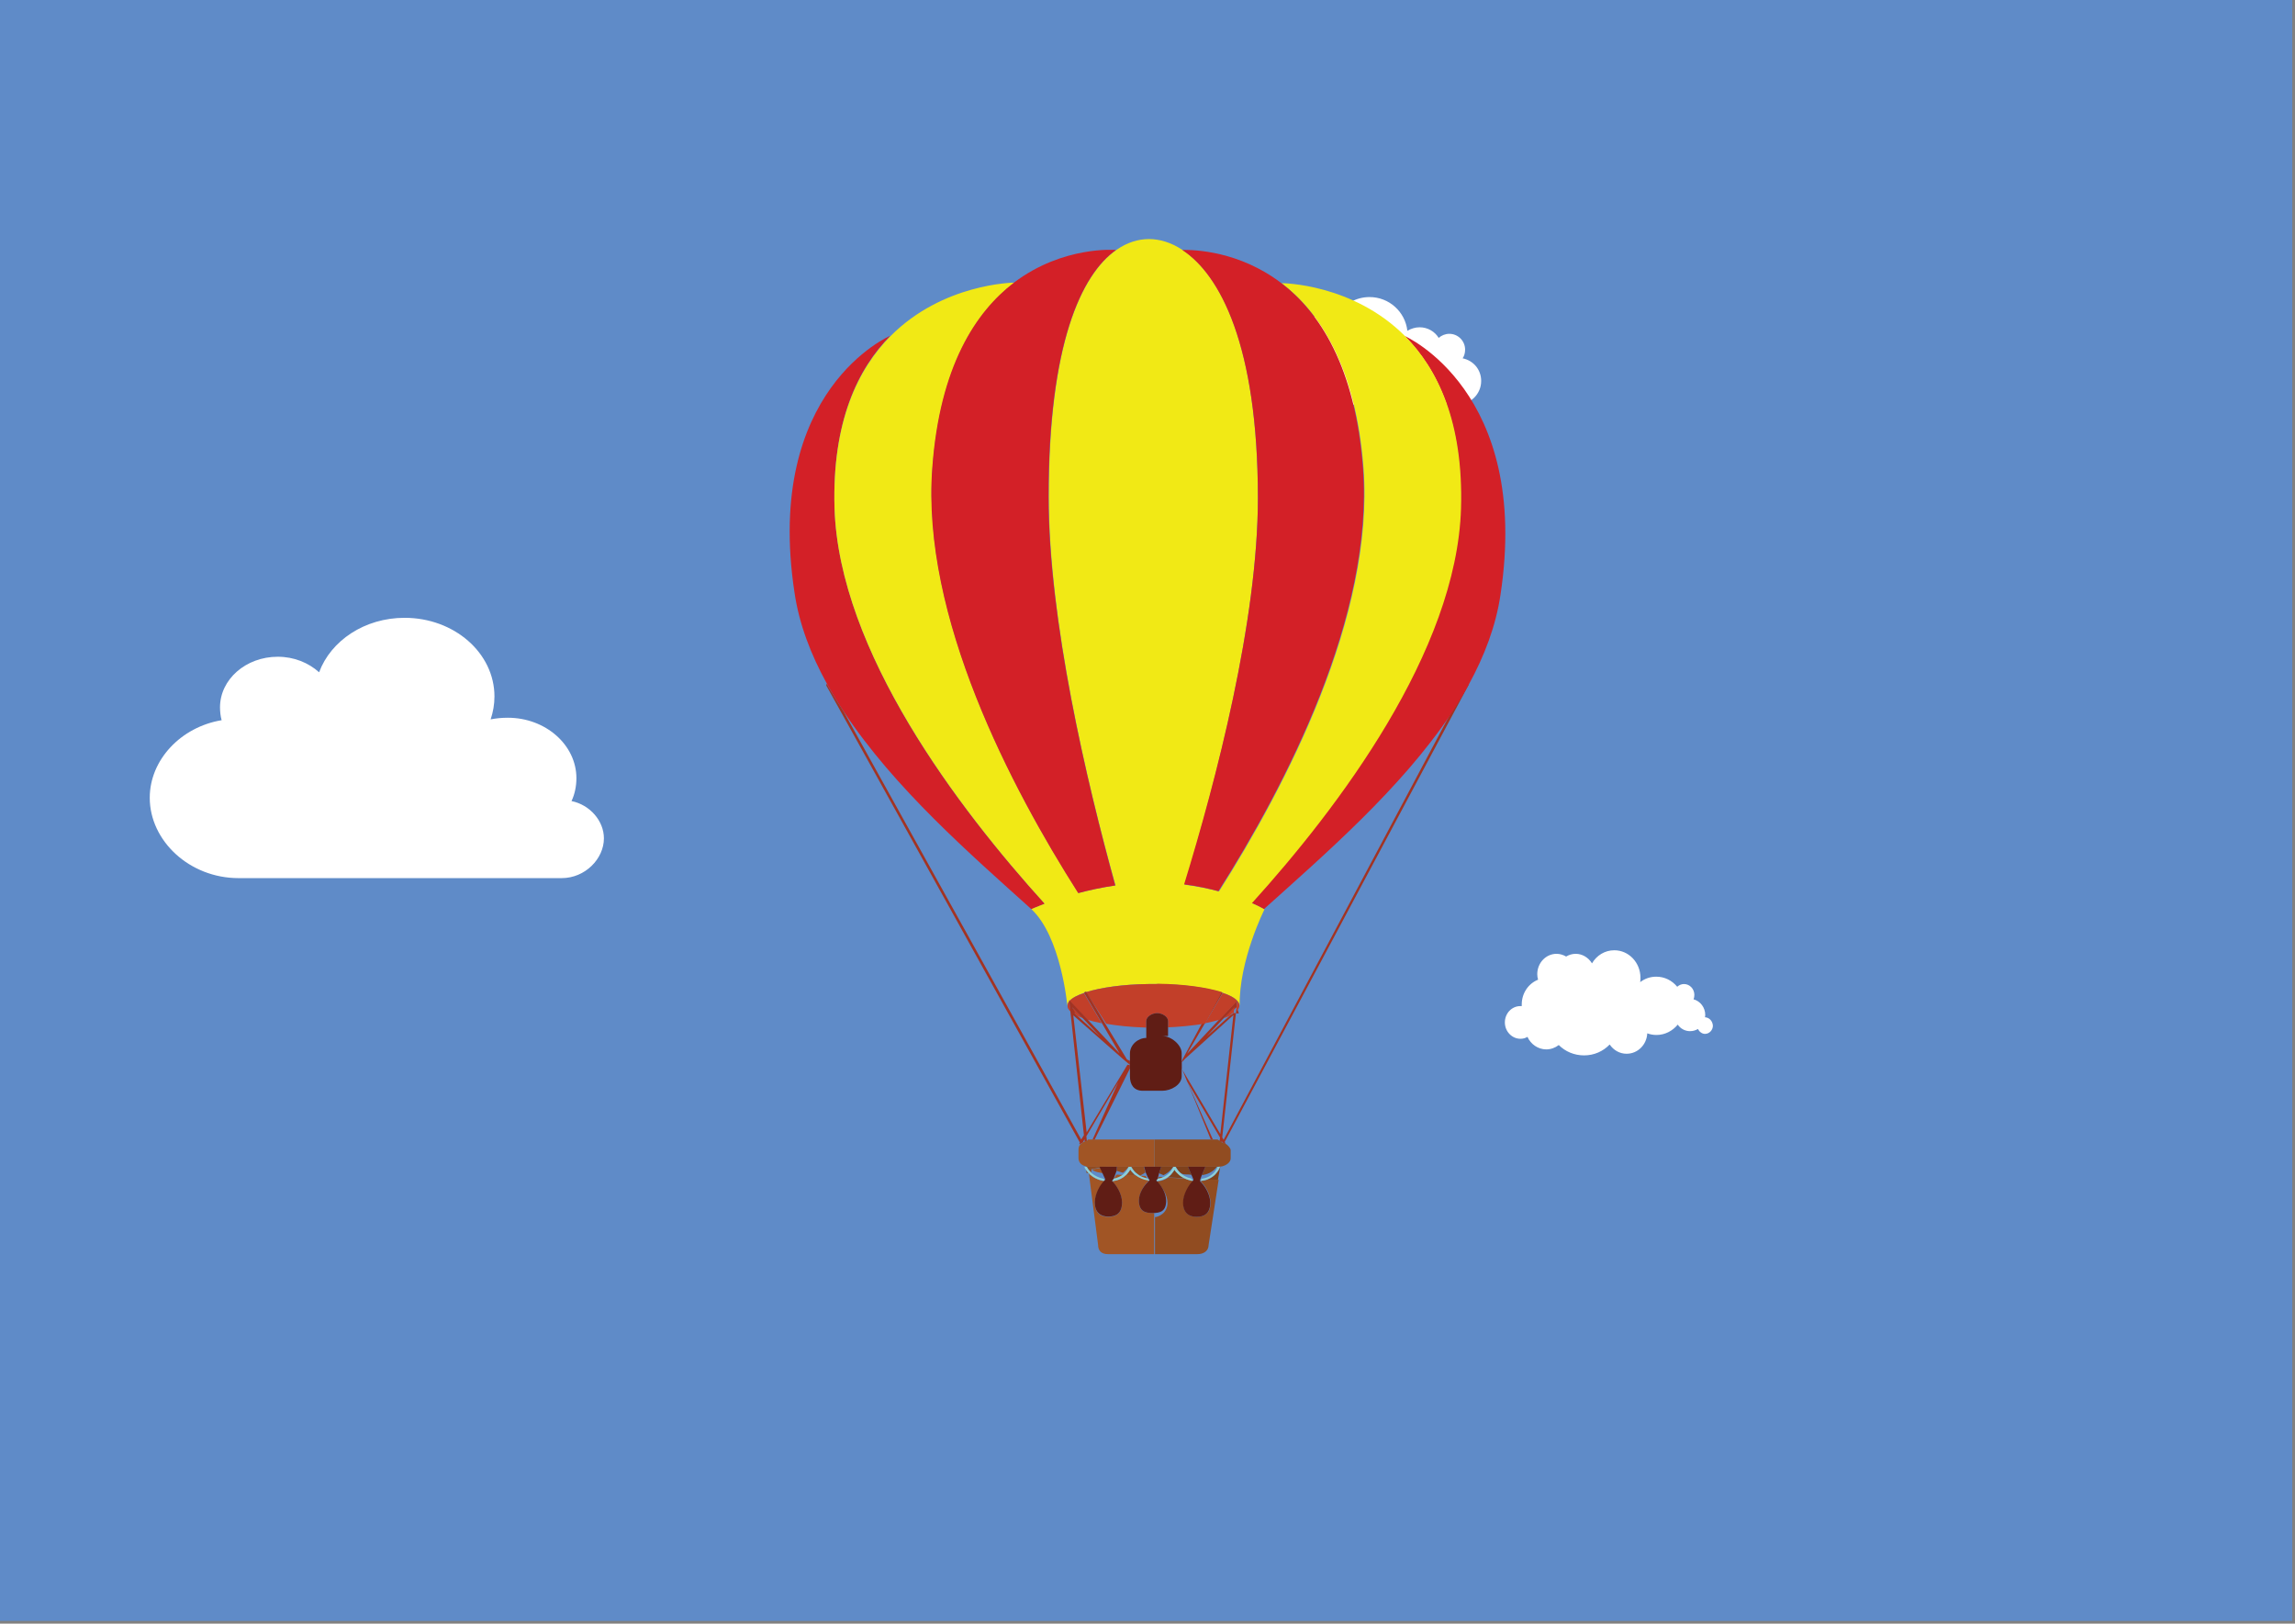 <svg version="1.1" baseProfile="tiny" xmlns="http://www.w3.org/2000/svg" xmlns:xlink="http://www.w3.org/1999/xlink" x="0px"
	 y="0px" width="100%" height="100%" viewBox="0 0 842.9 596.3" xml:space="preserve">
<rect x="0" y="0" width="842.9" height="596.3" fill="#808080" stroke="none"/>
<g id="Layer_1">
	<rect id="XMLID_1_" x="0" y="0" fill="#5F8BC8" stroke="none" stroke-miterlimit="10" width="841.9" height="595.3"/>
</g>
<g id="cloud-3">
	<path id="XMLID_522_" fill="#FFFFFF" d="M626.2,373.6c0-0.3,0.1-0.5,0.1-0.8c0-2.8-1.8-5.1-4.3-5.8c0.2-0.5,0.3-1,0.3-1.6
		c0-2.2-1.7-4-3.8-4c-1,0-1.8,0.4-2.5,1c-1.9-2.3-4.6-3.7-7.7-3.7c-2.2,0-4.2,0.7-5.9,2c0.1-0.5,0.1-1.1,0.1-1.6
		c0-5.6-4.3-10.1-9.6-10.1c-3.5,0-6.5,1.9-8.2,4.8c-1.3-2.1-3.5-3.5-6-3.5c-1.3,0-2.5,0.4-3.5,1c-1-0.6-2.3-1-3.5-1
		c-3.9,0-7.1,3.3-7.1,7.5c0,0.7,0.1,1.3,0.3,2c-3.5,1.4-6,4.9-6,9.1c0,0.2,0,0.4,0,0.6c-0.2,0-0.4,0-0.5,0c-3.2,0-5.7,2.7-5.7,6
		s2.6,6,5.7,6c0.9,0,1.8-0.2,2.6-0.7c1.2,2.7,3.9,4.6,6.9,4.6c1.7,0,3.3-0.6,4.6-1.6c2.4,2.4,5.7,3.8,9.3,3.8c3.7,0,7-1.5,9.4-4
		c1.4,2.1,3.7,3.4,6.2,3.4c4.1,0,7.4-3.3,7.6-7.5c1.1,0.4,2.2,0.6,3.4,0.6c3.1,0,5.9-1.5,7.8-3.8c1,1.5,2.7,2.4,4.5,2.4
		c1.1,0,2.1-0.3,2.9-0.8c0.5,1,1.5,1.8,2.6,1.8c1.6,0,2.9-1.4,2.9-3C629,375,627.8,373.7,626.2,373.6z"/>
</g>
<g id="cloud-2">
	<path id="XMLID_28_" fill="#FFFFFF" d="M537.2,131.6c0.6-0.9,0.9-2,0.9-3.2c0-3.2-2.6-5.8-5.8-5.8c-1.5,0-2.9,0.6-3.9,1.5
		c-1.4-2.3-4-3.9-7-3.9c-1.6,0-3.2,0.5-4.5,1.3c-0.8-7-6.7-12.4-13.9-12.4c-5,0-9.4,2.6-11.9,6.6c-1.1-0.5-2.3-0.9-3.7-0.9
		c-4.5,0-8.2,3.7-8.2,8.2c0,1.4,0.3,2.7,0.9,3.8c-0.3,0-0.6,0-0.9,0c-6.1,0-11,4.8-11,10.9c0,6.1,4.9,10.9,11,10.9
		c6.1,0,51.1,0,56,0c4.8,0,8.8-3.8,8.8-8.7C544,135.7,541.1,132.4,537.2,131.6z"/>
</g>
<g id="baloon">
	<g id="XMLID_493_">
		<path id="XMLID_491_" fill="none" d="M425.3,361.4c-0.6,0-1.2,0-1.7,0c-0.6,0-1.2,0-1.8,0c0.6,0,1.2,0,1.8,0
			C424.2,361.4,424.7,361.4,425.3,361.4z"/>
		<path id="XMLID_490_" fill="none" d="M392,369.3c0,0-2.3-25.4-13.2-35.4c-22.2-20-50.4-44.5-68.8-72.3l87.2,157.1l1-1.6l-5-45.6
			C392.4,370.8,392,370.1,392,369.3z"/>
		<path id="XMLID_489_" fill="none" d="M404.1,380.7l-6.5-6.8c-0.7-0.3-1.4-0.5-2-0.8L404.1,380.7z"/>
		<path id="XMLID_488_" fill="none" d="M455.2,369.3c0,0.8-0.4,1.5-1.2,2.2l-5.1,46.2l0.5,0.9l83.5-156.5
			c-18.4,27.6-46.5,51.7-68.7,71.7C464.2,333.8,454.9,352.6,455.2,369.3z"/>
		<path id="XMLID_458_" fill="none" d="M421,381.1v-3.9c-6-0.2-10.6-0.6-14.7-1.4l8,13.2l0.8,0.5v-2.8
			C415,383.7,418,381.1,421,381.1z"/>
		<path id="XMLID_457_" fill="none" d="M429,380.5h-2.1c3.2,0,7.1,3.2,7.1,6.3v3.2l0.4-0.9l8.6-13.2c-4.3,0.7-11,1.2-14,1.4V380.5z"
			/>
		<path id="XMLID_91_" fill="none" d="M426.9,400.5h-7.2c-3.2,0-4.7-2.2-4.7-5.3v-2.9l-13,26.2h2.6h18.8h18.8h2.6L434,392.3v2.8
			C434,398.3,430.1,400.5,426.9,400.5z"/>
		<path id="XMLID_487_" fill="none" d="M411.2,387l-6.6-11.3c-1.9-0.4-3.7-0.8-5.3-1.3L411.2,387z"/>
		<path id="XMLID_486_" fill="none" d="M436,387l11.9-12.5c-1.6,0.5-3.3,0.9-5.3,1.3L436,387z"/>
		<path id="XMLID_485_" fill="none" d="M448.9,419.5l-0.2-0.3l0,0.4c0.1,0,0.1,0,0.2,0.1L448.9,419.5z"/>
		<path id="XMLID_484_" fill="none" d="M397.7,419.5L397.7,419.5C397.7,419.6,397.7,419.6,397.7,419.5c0.3,0,0.5-0.1,0.8-0.1l-0.1-1
			L397.7,419.5z"/>
		<path id="XMLID_90_" fill="none" d="M410.7,397.4L399,417.2l0.2,1.7c0.1,0,0.2-0.4,0.3-0.4h1.5c0,0,0,0.3,0,0.3L410.7,397.4z"/>
		<path id="XMLID_89_" fill="none" d="M447.9,418.9l0.2-1.2l-12.1-20.4l9.6,21.5c0,0,0-0.3,0-0.3h1.5
			C447.4,418.5,447.6,418.9,447.9,418.9z"/>
		<polygon id="XMLID_88_" fill="none" points="412.4,388.9 394.4,372.9 399,415.9 414.2,391 415,391.1 415,391.1 		"/>
		<path id="XMLID_483_" fill="none" d="M449.5,373.9l-6.4,6.8l8.4-7.6C450.8,373.4,450.2,373.7,449.5,373.9z"/>
		<polygon id="XMLID_482_" fill="none" points="435.3,388.9 433.2,391.1 448.2,416.6 453,372.9 		"/>
		<path id="XMLID_481_" fill="none" d="M394.1,372.2C394.1,372.2,394.1,372.2,394.1,372.2C394.1,372.2,394.1,372.2,394.1,372.2
			L394.1,372.2C394.1,372.2,394.1,372.2,394.1,372.2z"/>
		<polygon id="XMLID_480_" fill="none" points="453.1,372.2 453.1,372.2 453.1,372.2 453,372.2 		"/>
		<path id="XMLID_534_" fill="#A33322" d="M449.4,418.6l-0.5-0.9l5.1-46.2l0.4-4l0-0.1l0,0l-6.5,6.9L436,387l6.6-11.3l6.3-10.8
			c0.1-0.1,0.1-0.3,0-0.4c0-0.1-0.1-0.1-0.2-0.2c-0.1-0.1-0.3-0.1-0.4,0c-0.1,0-0.1,0.1-0.2,0.2l-6.7,11.4l-7.1,13.2L434,390v2.3
			l10.7,26.2h0.9c0,0,0,0.3,0,0.3l-9.6-21.6l12.1,20.6l-0.2,1.5c0.3,0,0.6,0.1,0.8,0.2l0-0.4l0.2,0.3l-0.1,0.1
			c0.5,0.2,0.9,0.4,1.2,0.7c0.1-0.1,0.1-0.3,0-0.5l-0.2-0.3l89.5-167.7c0.1-0.1,0.1-0.3,0-0.5c-2,3.6-4.2,7.2-6.5,10.7L449.4,418.6z
			 M449.5,373.9l4.8-4.1l0.7,2.4v0c0,0,0,0,0,0c0,0-1,0-1,0c-0.2-0.2-0.9-0.2-1.1,0l-1.3,0.9l-8.5,7.6L449.5,373.9z M433.2,391.1
			l2.1-2.3l17.7-16l-4.8,43.7L433.2,391.1z"/>
		<path id="XMLID_478_" fill="#D32027" d="M378.8,333.9c0,0,1.8-0.8,4.9-2c-31.6-34.8-75.6-92.6-77.2-145.4
			c-0.9-31.6,8.5-51.1,20.5-63.2c0,0-46.5,19.7-35.2,94.3c1.7,11.6,6,22.8,11.9,33.5c1.9,3.5,4,7,6.3,10.4
			C328.4,289.4,356.6,313.9,378.8,333.9z"/>
		<path id="XMLID_477_" fill="#D32027" d="M515.9,123.4c12,12.1,21.5,31.6,20.5,63.2c-1.6,52.5-45.2,110.1-76.8,145
			c3,1.3,4.6,2.3,4.6,2.3c22.2-20,50.3-44.2,68.7-71.7c2.3-3.5,4.5-7.1,6.5-10.7c5.8-10.6,10-21.6,11.7-33.1
			C562.4,143.7,515.9,123.4,515.9,123.4z"/>
		<path id="XMLID_476_" fill="#F1E915" d="M306.5,186.5c1.6,52.7,45.6,110.5,77.2,145.4c-3.1,1.2-4.9,2-4.9,2
			c10.9,10.1,13.2,35.4,13.2,35.4c0-0.6,0.3-1.2,0.7-1.7l0-0.1l0.1,0.1c1-1.1,2.9-2.1,5.4-3c0-0.1,0.1-0.1,0.2-0.2
			c0.1-0.1,0.3-0.1,0.4,0c5.4-1.7,13.7-2.9,23-3c0.6,0,1.2,0,1.8,0c0.6,0,1.2,0,1.7,0c9.3,0.1,17.6,1.3,23.1,3c0.1-0.1,0.3,0,0.4,0
			c0.1,0,0.1,0.1,0.2,0.2c2.6,0.9,4.5,1.9,5.5,3l0,0l0,0.1c0.5,0.6,0.8,1.2,0.8,1.8c-0.3-16.8,9.1-35.5,9.1-35.5s-1.6-1-4.6-2.3
			c31.6-34.9,75.2-92.4,76.8-145c0.9-31.6-8.5-51.1-20.5-63.2c-19.2-19.3-44.9-19.5-45.4-19.5c14,10.7,27.3,30.7,30.1,68.1
			c4,54.2-28.6,116.7-53.1,155.3c-3.7-1-8-1.9-12.6-2.5C446.7,286.4,462,228,462,182.9c0-56.2-13.9-82-27.7-91.1
			c-4.2-2.8-8.5-4-12.3-4c-3.9,0-8,1.2-12,4c-12.9,9-24.8,34.7-24.8,90.6c0,45.6,13.9,104.7,24.5,142.8c-4.9,0.7-9.5,1.7-13.6,2.8
			c-24.6-38.5-57.7-101.6-53.6-156.1c2.8-37.4,16-57.4,30.1-68.1c-0.5,0-26.2,0.3-45.4,19.5C315.1,135.4,305.6,155,306.5,186.5z"/>
		<path id="XMLID_475_" fill="#D32027" d="M462,182.9c0,45.1-15.3,103.5-27.1,141.9c4.7,0.6,8.9,1.5,12.6,2.5
			c24.5-38.6,57.1-101.1,53.1-155.3c-2.8-37.4-16-57.4-30.1-68.1c-15.4-11.7-31.8-12.2-36.3-12.1C448,100.8,462,126.7,462,182.9z"/>
		<path id="XMLID_474_" fill="#D32027" d="M342.4,171.9c-4.1,54.6,29.1,117.6,53.6,156.1c4.1-1.1,8.7-2.1,13.6-2.8
			c-10.5-38.1-24.5-97.1-24.5-142.8c0-55.9,12-81.6,24.8-90.6c0,0-19.4-1.7-37.5,12C358.4,114.5,345.1,134.5,342.4,171.9z"/>
		<path id="XMLID_473_" fill="#C23F29" d="M394.7,372.2l1,0.9c0.6,0.3,1.3,0.6,2,0.8l-3.8-4l0.3,2.3c0,0,0,0,0,0
			C394.3,372,394.5,372,394.7,372.2z"/>
		<path id="XMLID_472_" fill="#C23F29" d="M393.2,371.5l-0.4-3.9c-0.5,0.6-0.7,1.1-0.7,1.7C392,370.1,392.4,370.8,393.2,371.5z"/>
		<path id="XMLID_471_" fill="#C23F29" d="M455.2,369.3c0-0.6-0.3-1.2-0.8-1.8l-0.4,4C454.8,370.8,455.2,370.1,455.2,369.3z"/>
		<path id="XMLID_470_" fill="#C23F29" d="M452.5,372.2c0.2-0.2,0.4-0.1,0.6,0c0,0,0,0,0,0l0.3-2.4l-3.8,4.1c0.7-0.3,1.4-0.5,2-0.8
			L452.5,372.2z"/>
		<path id="XMLID_82_" fill="#C23F29" d="M423.6,361.4c-0.6,0-1.2,0-1.8,0c-9.3,0.1-17.5,1.3-23,3c0.1,0,0.1,0.1,0.2,0.2l7.3,11.4
			c4.1,0.7,8.7,1.2,14.7,1.4V375c0-1.6,2.1-2.9,4-2.9s4,1.3,4,2.9v2.3c3-0.1,9.4-0.6,13.6-1.4l6.1-11.4c0-0.1-0.2-0.1-0.1-0.2
			c-5.5-1.7-13.9-2.9-23.2-3C424.9,361.4,424.2,361.4,423.6,361.4z"/>
		<path id="XMLID_469_" fill="#C23F29" d="M448.9,364.6c0.1,0.1,0.1,0.3,0,0.4l-6.3,10.8c1.9-0.4,3.7-0.8,5.3-1.3l6.5-6.9
			C453.4,366.4,451.5,365.4,448.9,364.6z"/>
		<path id="XMLID_468_" fill="#C23F29" d="M392.8,367.6l6.5,6.9c1.6,0.5,3.3,0.9,5.3,1.3l-6.3-10.7c-0.1-0.1-0.1-0.3,0-0.4
			C395.6,365.5,393.8,366.5,392.8,367.6z"/>
		<path id="XMLID_518_" fill="#A33322" d="M397.7,419.6C397.7,419.6,397.7,419.6,397.7,419.6L397.7,419.6l0.6-1.2l0.1,1
			c0.3-0.1,0.5-0.1,0.8-0.1l-0.2-2l11.7-19.8l-9.6,21.4c0,0,0-0.3,0-0.3h0.9l13-26.2v-1.2l-0.9-0.2l-15,24.9l-4.9-43l18.2,16
			l2.6,2.2v-1.5l-1.1-0.5l-8-13.2l-6.8-11.4c0-0.1-0.2-0.1-0.2-0.2c-0.1-0.1-0.3-0.1-0.4,0c-0.1,0-0.2,0.1-0.2,0.2
			c-0.1,0.1-0.1,0.3,0,0.4l6.3,10.7l6.6,11.3l-11.9-12.6l-6.5-6.9l-0.1-0.1l0,0.1l0.4,3.9l5,45.6l-1,1.6L310,261.6
			c-2.2-3.4-4.4-6.9-6.3-10.4c0,0,0,0,0,0c-0.2,0.1-0.3,0.4-0.2,0.6l93.1,167.8l-0.1,0.2c-0.1,0.2-0.1,0.3,0,0.5
			C396.9,420,397.3,419.8,397.7,419.6z M393.8,369.9l3.8,4l6.5,6.8l-8.5-7.7l-1-0.9c-0.2-0.2,0.5-0.1,0.4,0c0,0,0.9,0,0.9,0
			c0,0,0,0,0,0l-1-0.1L393.8,369.9z"/>
		<path id="XMLID_467_" fill="#914C21" d="M415.1,429.6c-0.3,0.5-0.7,1.1-1.3,1.8c-0.1,0.1-0.1,0.1-0.2,0.2l3.5,0.2
			c-0.2-0.1-0.3-0.3-0.5-0.4C415.9,430.7,415.4,430,415.1,429.6z"/>
		<path id="XMLID_76_" fill="#914C21" d="M410.2,428.5l-0.1,1.5l2.3,0.7c1.6-1.2,2.1-2.3,2.2-2.3h-15.1c-0.1,0-0.2,0-0.4,0
			c0.1,0.2,0.6,1.2,1.7,2.2c0,0,0.1-1.3,0.1-1.2l5.5-1H410.2z"/>
		<path id="XMLID_75_" fill="#914C21" d="M417.2,430.7c0.5,0.4,1,0.8,1.5,1.1l2-1.2l-0.6-2.1h2.7l0,0h-7.3
			C415.6,428.5,416.1,429.8,417.2,430.7z"/>
		<path id="XMLID_466_" fill="#914C21" d="M399.8,430.8c-0.4-0.4-0.7-0.7-0.9-1.1l0.2,1.2h0l0-0.1L399.8,430.8z"/>
		<path id="XMLID_74_" fill="#A15525" d="M406.5,428.5l-5.5,1c1.2,1,2.6,1.1,4.3,1.4l-1.4-2.4H406.5z"/>
		<path id="XMLID_71_" fill="#A15525" d="M423.3,445.5c-2.8,0-5-0.6-5-4.5c0-2.9,2-5.9,3.8-7.6c-2.3-0.3-3.9-1-5-1.8l-3.5-0.1
			c-1,1-2.7,2.1-5.2,2.3c1.8,1.6,3.7,4.9,3.7,7.9c0,3.9-2.2,5.2-5,5.2c-2.8,0-5-1.3-5-5.2c0-2.9,2-6.3,3.7-7.9
			c-2.7-0.3-4.5-1.5-5.6-2.5c-0.2-0.2,0.1-0.4-0.1-0.5l-0.2,0v0l3.4,26.4c0,2.2,1.3,3.4,3.6,3.4h17v-15
			C424,445.5,423.3,445.5,423.3,445.5z"/>
		<path id="XMLID_465_" fill="#A15525" d="M421.4,432.8l-0.7-0.9l-2-0.1C419.5,432.3,420.4,432.6,421.4,432.8z"/>
		<path id="XMLID_464_" fill="#A15525" d="M409,432.9c1.5-0.2,2.6-0.8,3.4-1.4l-2.3-0.1L409,432.9z"/>
		<path id="XMLID_463_" fill="#7F411C" d="M448,428.8c0,0.1-0.4,1.3-1.7,2.6c-0.6,0.6-1.5,1.3-2.8,1.8l3.8,0.2l0,0h0l0.9-5
			c-0.1,0-0.1,0-0.2,0C448.1,428.6,448.1,428.7,448,428.8z"/>
		<path id="XMLID_70_" fill="#7F411C" d="M433.5,430.7c1.2,1,2.5,0.4,4.1,0.8l-1.3-3h6.4l-1.3,3.1c4.4-0.6,5.7-3.4,5.9-3.7
			c-0.1,0-0.1,0.6-0.2,0.6h-15.3C431.9,428.5,432.4,429.8,433.5,430.7z"/>
		<path id="XMLID_462_" fill="#7F411C" d="M431.4,429.6c-0.3,0.5-0.7,1.1-1.3,1.8c-0.3,0.3-0.7,0.7-1.2,1l6.1,0.3
			c-0.9-0.4-1.6-1-2.1-1.4C432.2,430.7,431.7,430,431.4,429.6z"/>
		<path id="XMLID_69_" fill="#7F411C" d="M426.5,428.5l-0.8,2.4l1.6,0.7c2.6-1.2,3.5-3.1,3.6-3.1h-8.1l0,0H426.5z"/>
		<path id="XMLID_461_" fill="#914C21" d="M425.2,432.9c0.8-0.1,1.5-0.3,2.1-0.6l-1.6-0.1L425.2,432.9z"/>
		<path id="XMLID_68_" fill="#914C21" d="M443.6,433.2c-0.8,0.3-1.7,0.5-2.7,0.6c1.8,1.6,3.7,4.9,3.7,7.9c0,3.9-2.2,5.2-5,5.2
			c-2.8,0-5-1.3-5-5.2c0-2.9,2-6.3,3.8-7.9c-1.3-0.2-2.4-0.6-3.3-1l-6.1-0.3c-1,0.7-2.4,1.3-4.2,1.4c1.8,1.6,4,4.9,4,7.9
			c0,3.9-3.6,5.2-4.6,5.2v13.6h15.6c2.3,0,4.1-1.2,4.1-3.4l3.7-24l0,0.1L443.6,433.2z"/>
		<path id="XMLID_67_" fill="#601D15" d="M426.9,380.5h2.1v-3.2V375c0-1.6-2.1-2.9-4-2.9s-4,1.3-4,2.9v2.3v3.9c-3,0-6,2.5-6,5.7v2.8
			v1.5v0v1.2v2.9c0,3.1,1.5,5.3,4.7,5.3h7.2c3.2,0,7.1-2.2,7.1-5.3v-2.8V390v-3.2C434,383.7,430.1,380.5,426.9,380.5z"/>
		<path id="XMLID_460_" fill="#8FD0D5" d="M400.3,431.3c1.1,1,2.9,2.1,5.6,2.5c0,0,0,0,0.1-0.1l-0.7-0.8c-1.6-0.3-3.1-1-4.3-2
			c0,0-0.1-0.1-0.1-0.1c-1.1-1-1.6-1.9-1.7-2.2c-0.3,0-0.5-0.1-0.8-0.1c-0.1,0.1-0.1,0.2,0,0.4c0,0,0.1,0.3,0.5,0.8
			c0.2,0.3,0.5,0.7,0.9,1.1C399.9,430.9,400.1,431.1,400.3,431.3z"/>
		<path id="XMLID_66_" fill="#8FD0D5" d="M421.4,432.8c-1-0.2-1.9-0.5-2.8-1c-0.5-0.3-1-0.7-1.5-1.1c-1.1-1-1.6-2.2-1.7-2.2h-0.8
			c-0.1,0-0.7,1.7-2.2,2.9c-0.8,0.6-2,1.2-3.4,1.5l-0.6,0.9c0,0,0,0,0,0c2.5-0.2,4.2-1.3,5.2-2.3c0.1-0.1,0.1-0.1,0.2-0.2
			c0.6-0.7,1.1-1.3,1.3-1.8c0.3,0.5,0.8,1.1,1.5,1.7c0.2,0.1,0.3,0.3,0.5,0.4c1.1,0.9,2.7,1.7,5,2c0,0,0,0,0.1-0.1L421.4,432.8z"/>
		<path id="XMLID_65_" fill="#8FD0D5" d="M427.3,432.3c-0.6,0.3-1.3,0.5-2.1,0.6l-0.6,0.9c0,0,0,0,0,0c1.8-0.2,3.2-0.7,4.2-1.4
			c0.5-0.3,0.9-0.7,1.2-1c0.6-0.7,1.1-1.3,1.3-1.8c0.3,0.5,0.8,1.1,1.5,1.7c0.5,0.5,1.2,1,2.1,1.4c0.9,0.5,2,0.8,3.3,1c0,0,0,0,0,0
			l-0.7-0.9c-1.6-0.3-3-1.1-4.1-2.1c-1.1-1-1.6-2.2-1.7-2.2H431C430.9,428.5,430,431.1,427.3,432.3z"/>
		<path id="XMLID_459_" fill="#8FD0D5" d="M441.4,432.9l-0.6,0.8c0,0,0,0,0,0c1.1-0.1,2-0.3,2.7-0.6c1.3-0.5,2.2-1.2,2.8-1.8
			c1.2-1.3,1.7-2.5,1.7-2.6c0-0.1,0-0.2,0-0.3c-0.3,0-0.5,0.1-0.8,0.1C447.1,428.9,445.8,432.3,441.4,432.9z"/>
		<path id="XMLID_64_" fill="#914C21" d="M448.9,419.6c-0.1,0-0.1,0-0.2-0.1c-0.3-0.1-0.5-0.5-0.8-0.6c-0.3,0-0.5-0.4-0.8-0.4h-1.5
			h-0.9h-2.6H424v10h7h0.8h15.3c0.1,0,0.1,0,0.2,0c0.3,0,0.5,0,0.8-0.1c0.1,0,0.6,0,0.6,0c1.7-0.4,3.3-1.5,3.3-3v-2.9
			c0-0.8-0.8-1.6-1.5-2.2C450.2,420,449.3,419.8,448.9,419.6z"/>
		<path id="XMLID_63_" fill="#A15525" d="M399.2,428.5c0.1,0,0.2,0,0.4,0h15.1h0.8h8.5v-10h-19.4H402h-0.9h-1.5
			c-0.1,0-0.2,0.4-0.3,0.4c-0.3,0-0.6,0.3-0.8,0.3c-0.2,0.1-0.5,0.2-0.7,0.3c-0.4,0.2-0.6,0.5-0.9,0.7c-0.7,0.6-0.8,1.4-0.8,2.2v2.9
			c0,1.5,1,2.7,2.7,3C398.9,428.5,398.9,428.5,399.2,428.5z"/>
		<path id="XMLID_62_" fill="#601D15" d="M409,432.9l1.1-2.9l0.1-1.5h-3.8h-2.6l1.4,3l0.7,1.5c0,0,0,0.4-0.1,0.4
			c-1.8,1.6-3.7,5.2-3.7,8.1c0,3.9,2.2,5.3,5,5.3c2.8,0,5-1.2,5-5.2c0-3-1.9-6.2-3.7-7.9c0,0,0,0,0,0L409,432.9z"/>
		<path id="XMLID_61_" fill="#601D15" d="M425.2,432.9l0.5-2l0.8-2.4h-3.1h-3.2l0.6,2.1l0.7,1.6l0.7,1.2c0,0,0,0.2-0.1,0.2
			c-1.8,1.6-3.8,4.4-3.8,7.3c0,3.9,2.2,4.6,5,4.6c0,0,0,0,0,0c2.8,0,5-0.6,5-4.5c0-2.9-1.9-5.9-3.7-7.5c0,0,0,0.2,0,0.1L425.2,432.9
			z"/>
		<path id="XMLID_59_" fill="#601D15" d="M441.4,431.6l1.3-3.1h-6.4l1.3,3l0.7,1.6c0,0,0,0.4,0,0.4c-1.8,1.6-3.8,5.2-3.8,8.1
			c0,3.9,2.2,5.3,5,5.3c2.8,0,5-1.2,5-5.2c0-2.9-1.9-6.2-3.7-7.8c0,0,0-0.7,0-0.7L441.4,431.6z"/>
	</g>
</g>
<g id="cloud-1">
	<path id="XMLID_29_" fill="#FFFFFF" d="M55,293c0,15.8,14.6,29.5,32.6,29.5s110.2,0,118.7,0c8.6,0,15.5-7.1,15.5-14.6
		c0-6.4-5.1-12.3-11.9-13.7c1.2-2.5,1.8-5.5,1.8-8.4c0-12.2-11.3-22.2-25.2-22.2c-2.2,0-4.3,0.2-6.3,0.6c0.9-2.7,1.4-5.5,1.4-8.4
		c0-16-14.8-28.9-33-28.9c-14.7,0-27.1,8.4-31.4,20c-3.9-3.5-9.2-5.7-15.2-5.7c-11.7,0-21.2,8.3-21.2,18.6c0,1.5,0.2,3.4,0.6,4.7
		C66.4,267,55,279.1,55,293z"/>
</g>
</svg>
